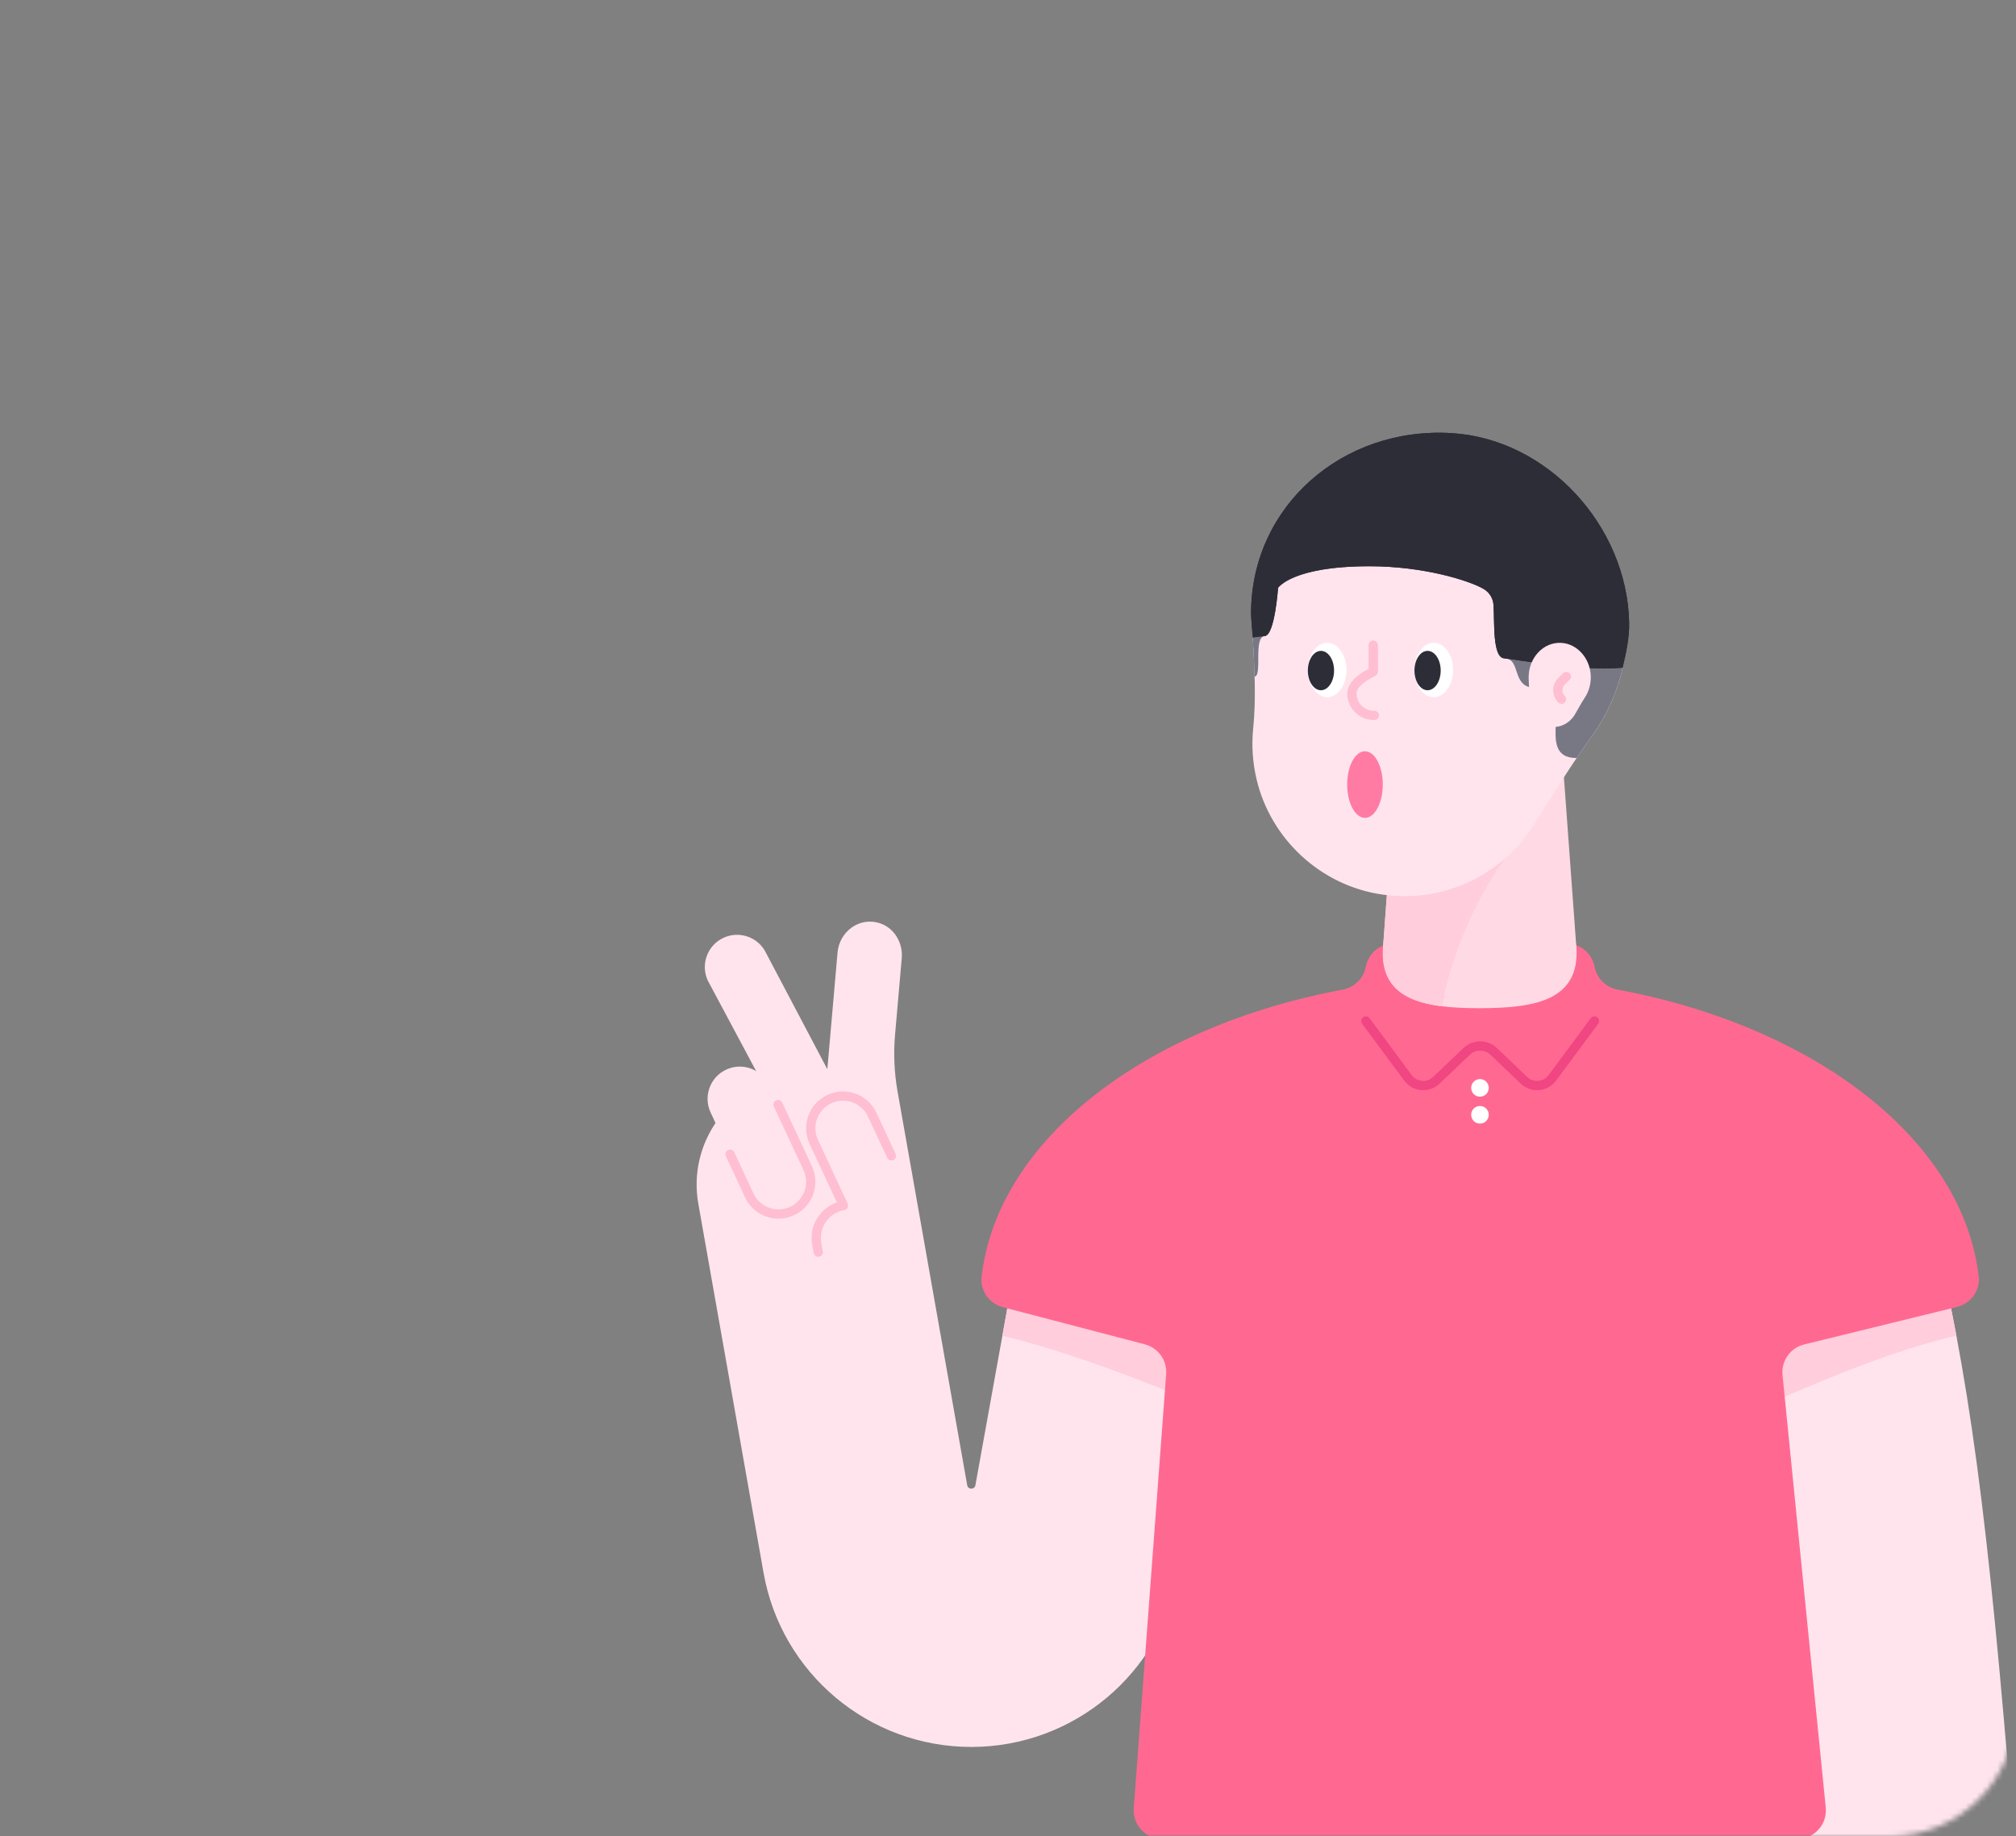 <svg width="382" height="348" viewBox="0 0 382 348" fill="none" xmlns="http://www.w3.org/2000/svg">
<rect x="0" y="0" width="382" height="348" fill="#808080" stroke="none"/>
<mask id="mask0" mask-type="alpha" maskUnits="userSpaceOnUse" x="0" y="0" width="382" height="348">
<path d="M382 324C382 337.255 371.255 348 358 348L24 348C10.745 348 2.95782e-05 337.255 2.84194e-05 324L2.19259e-06 24C1.03382e-06 10.745 10.745 1.93855e-06 24 7.79773e-07L358 -2.84194e-05C371.255 -2.95782e-05 382 10.745 382 24L382 324Z" fill="#F04682"/>
</mask>
<g mask="url(#mask0)">
<path d="M365.698 230.099L323.654 230.814C331.001 263.201 325.263 298.15 329.731 348.487H381.532C381.464 347.646 381.41 346.803 381.395 345.959C376.656 287.326 373.189 260.506 365.698 230.099Z" fill="#FFE4EE"/>
<path d="M223.406 298.037L232.077 249.028L192.153 240.83L184.823 281.459C184.668 282.325 183.424 282.323 183.27 281.457L170.069 206.811C169.444 203.267 169.286 199.655 169.6 196.068L170.867 181.585C171.117 178.722 169.502 175.892 166.779 174.977C162.779 173.631 159.043 176.618 158.703 180.48L156.766 202.618L145.193 180.672C143.766 177.616 140.134 176.296 137.079 177.721C134.021 179.146 132.698 182.782 134.126 185.842L144.555 205.36C135.899 209.109 130.609 218.416 132.321 228.113L144.677 298.029C148.052 317.127 164.648 331.049 184.043 331.049C203.433 331.049 220.029 317.134 223.406 298.037Z" fill="#FFE4EE"/>
<path d="M141.977 226.532L134.646 210.812C133.221 207.754 134.544 204.12 137.599 202.695C140.657 201.27 144.29 202.593 145.715 205.648L153.047 221.369C154.472 224.426 153.149 228.06 150.094 229.485C147.036 230.911 143.403 229.59 141.977 226.532Z" fill="#FFE4EE"/>
<path d="M147.43 209.323L153.047 221.372C154.473 224.429 153.15 228.063 150.094 229.488C147.037 230.914 143.403 229.591 141.978 226.535L138.338 218.731" stroke="#FFBED2" stroke-width="1.759" stroke-miterlimit="10" stroke-linecap="round" stroke-linejoin="round"/>
<path d="M168.909 219.039L165.269 211.234C163.844 208.176 160.21 206.853 157.153 208.281C154.095 209.706 152.772 213.34 154.2 216.397L159.818 228.446C156.423 229.046 154.157 232.282 154.755 235.675L155.038 237.288" stroke="#FFBED2" stroke-width="1.759" stroke-miterlimit="10" stroke-linecap="round" stroke-linejoin="round"/>
<path d="M228.951 266.698L232.077 249.027L192.152 240.829L189.933 253.117C202.712 256.243 215.755 261.357 228.951 266.698Z" fill="#FFCDDC"/>
<path d="M368 239.913L327.456 248.193C328.777 254.485 330.063 260.944 331.307 267.656C344.662 261.836 357.85 256.092 370.709 253.116C369.867 248.639 368.968 244.272 368 239.913Z" fill="#FFCDDC"/>
<path d="M216.938 254.754C219.466 255.416 221.162 257.79 220.968 260.398L214.827 342.669C214.593 345.81 217.078 348.49 220.23 348.49H340.561C343.766 348.49 346.269 345.722 345.951 342.535L337.758 260.577C337.489 257.893 339.236 255.42 341.856 254.778L370.819 247.668C373.439 247.026 375.248 244.545 374.932 241.867C371.888 215.943 343.909 194.519 306.538 187.538C304.326 187.124 302.57 185.436 302.147 183.226C301.789 181.348 300.483 179.752 298.671 179.144C286.527 175.056 274.39 175.06 262.267 179.144C260.456 179.754 259.15 181.348 258.791 183.226C258.371 185.438 256.615 187.126 254.4 187.54C216.997 194.528 189.004 215.984 186 241.935C185.692 244.583 187.457 247.043 190.036 247.717L216.938 254.754Z" fill="#FF6991"/>
<path d="M302.128 193.482L294.131 204.27C292.849 206.001 290.342 206.216 288.784 204.729L283.03 199.243C281.596 197.876 279.343 197.876 277.909 199.243L272.154 204.731C270.597 206.216 268.088 206.001 266.807 204.272L258.811 193.485" stroke="#F04682" stroke-width="1.759" stroke-miterlimit="10" stroke-linecap="round" stroke-linejoin="round"/>
<path d="M280.429 207.824C281.351 207.824 282.098 207.077 282.098 206.155C282.098 205.234 281.351 204.487 280.429 204.487C279.508 204.487 278.761 205.234 278.761 206.155C278.761 207.077 279.508 207.824 280.429 207.824Z" fill="white"/>
<path d="M280.429 212.923C281.351 212.923 282.098 212.176 282.098 211.254C282.098 210.333 281.351 209.586 280.429 209.586C279.508 209.586 278.761 210.333 278.761 211.254C278.761 212.176 279.508 212.923 280.429 212.923Z" fill="white"/>
<path d="M295.835 140.456H264.923L262.139 178.494C260.871 189.404 269.397 191.053 280.379 191.053C291.361 191.053 299.887 189.402 298.62 178.494L295.835 140.456Z" fill="#FFDAE4"/>
<path d="M288.77 158.889C282.926 163.527 275.031 179.126 273.307 190.699C266.902 189.918 262.387 187.586 262.035 181.347C262.052 180.172 262.08 179.214 262.118 178.702C262.127 178.631 262.129 178.565 262.138 178.493L263.505 159.802L288.77 158.889Z" fill="#FFCDDC"/>
<path d="M237.312 118.775C237.312 98.578 254.172 82.319 274.585 83.307C292.689 84.182 307.515 99.094 308.301 117.202C308.661 125.521 306.146 133.226 301.676 139.435C297.716 144.935 294.161 150.703 290.527 156.423C284.713 165.574 273.891 171.226 261.913 169.515C250.334 167.864 240.766 159.045 238.095 147.658C237.327 144.381 237.148 141.186 237.453 138.135C238.031 132.377 237.711 126.584 237.372 120.808C237.331 120.136 237.312 119.457 237.312 118.775Z" fill="#FFE4EE"/>
<path d="M271.677 132.12C273.699 132.12 275.338 129.813 275.338 126.967C275.338 124.121 273.699 121.814 271.677 121.814C269.655 121.814 268.015 124.121 268.015 126.967C268.015 129.813 269.655 132.12 271.677 132.12Z" fill="white"/>
<path d="M270.503 130.801C271.876 130.801 272.989 129.131 272.989 127.071C272.989 125.011 271.876 123.341 270.503 123.341C269.13 123.341 268.017 125.011 268.017 127.071C268.017 129.131 269.13 130.801 270.503 130.801Z" fill="#2D2D37"/>
<path d="M251.473 132.12C253.495 132.12 255.135 129.813 255.135 126.967C255.135 124.121 253.495 121.814 251.473 121.814C249.451 121.814 247.812 124.121 247.812 126.967C247.812 129.813 249.451 132.12 251.473 132.12Z" fill="white"/>
<path d="M250.3 130.801C251.672 130.801 252.785 129.131 252.785 127.071C252.785 125.011 251.672 123.341 250.3 123.341C248.927 123.341 247.814 125.011 247.814 127.071C247.814 129.131 248.927 130.801 250.3 130.801Z" fill="#2D2D37"/>
<path d="M239.658 120.517L237.373 120.818C237.518 123.278 237.654 125.742 237.722 128.205C237.722 128.205 237.722 128.205 237.725 128.205C239.24 128.149 237.43 120.686 239.658 120.545" fill="#787885"/>
<path d="M285.124 124.794C288.271 124.794 286.321 130.352 290.914 130.352C299.362 130.352 290.238 143.649 298.745 143.649C299.701 142.232 300.674 140.826 301.674 139.437C304.414 135.633 306.415 131.263 307.476 126.539C307.476 126.541 307.476 126.543 307.474 126.545C301.89 127.085 293.782 126.093 285.124 124.768" fill="#787885"/>
<path d="M237.31 118.775C237.31 98.413 254.448 82.054 275.087 83.335C293.283 84.463 307.868 99.646 308.323 117.87C308.397 120.857 308.099 123.757 307.476 126.537C308.099 123.757 308.773 120.857 308.698 117.87C308.244 99.644 293.285 83.204 275.089 82.076C254.45 80.796 237.057 95.895 237.057 116.259C237.057 116.942 237.334 120.138 237.372 120.81C237.372 120.814 237.372 120.816 237.372 120.821C237.372 120.816 237.372 120.814 237.372 120.81C237.33 120.136 237.31 119.457 237.31 118.775Z" fill="#2D2D37"/>
<path d="M279.873 110.378C277.101 108.758 269.701 106.07 259.479 106.07C244.849 106.07 243.432 110.16 243.432 110.16C243.432 110.16 243.417 110.235 243.398 110.344C245.258 109.132 249.681 107.301 259.479 107.301C269.701 107.301 278.358 109.989 281.129 111.609C281.146 111.619 281.159 111.634 281.176 111.643C280.856 111.131 280.412 110.696 279.873 110.378Z" fill="#2D2D37"/>
<path d="M282.993 114.59C283.228 117.923 282.744 124.766 285.125 124.766C293.781 126.091 301.891 127.083 307.475 126.543C307.475 126.541 307.475 126.539 307.477 126.537C308.1 123.759 308.401 120.857 308.324 117.87C307.869 99.644 293.284 84.463 275.088 83.335C254.449 82.054 237.312 98.413 237.312 118.774C237.312 119.457 237.333 120.136 237.371 120.808C237.371 120.812 237.371 120.814 237.371 120.819L239.657 120.518C241.553 120.398 242.174 111.392 242.174 111.392C242.174 111.392 242.479 110.942 243.399 110.344C243.42 110.236 243.433 110.161 243.433 110.161C243.433 110.161 244.85 106.071 259.48 106.071C269.703 106.071 277.1 108.759 279.874 110.379C280.414 110.694 280.857 111.13 281.177 111.644C282.225 112.28 282.906 113.366 282.993 114.59Z" fill="#2D2D37"/>
<path d="M242.173 111.394C242.173 111.394 244.847 107.304 259.479 107.304C269.702 107.304 278.358 109.992 281.13 111.612C282.207 112.241 282.903 113.346 282.99 114.592C283.225 117.925 282.74 124.768 285.122 124.768C293.778 126.093 301.888 127.085 307.472 126.545C308.097 123.765 308.769 120.861 308.694 117.872C308.24 99.646 293.281 83.206 275.085 82.078C254.446 80.797 237.053 95.897 237.053 116.261C237.053 116.944 237.33 120.14 237.368 120.812C237.368 120.816 237.368 120.818 237.368 120.823L239.654 120.522C241.552 120.398 242.173 111.394 242.173 111.394Z" fill="#2D2D37"/>
<path d="M289.656 128.355C289.656 124.636 292.451 121.643 295.835 121.824C298.837 121.984 301.295 124.73 301.423 128.065C301.483 129.597 301.066 131.016 300.324 132.16C299.667 133.173 299.078 134.234 298.476 135.288C297.512 136.973 295.717 138.014 293.733 137.699C291.813 137.393 290.228 135.77 289.786 133.675C289.658 133.071 289.628 132.484 289.679 131.921C289.775 130.86 289.722 129.793 289.666 128.731C289.658 128.605 289.656 128.481 289.656 128.355Z" fill="#FFE4EE"/>
<path d="M258.639 154.986C260.504 154.986 262.015 152.161 262.015 148.676C262.015 145.192 260.504 142.367 258.639 142.367C256.775 142.367 255.264 145.192 255.264 148.676C255.264 152.161 256.775 154.986 258.639 154.986Z" fill="#FF7BA4"/>
<path d="M260.416 135.569C258.124 135.625 256.221 133.813 256.164 131.522C256.108 129.23 259.317 127.805 260.211 127.269V122.264" stroke="#FFBED2" stroke-width="1.759" stroke-miterlimit="10" stroke-linecap="round" stroke-linejoin="round"/>
<path d="M296.792 128.205L295.874 129.122C294.944 130.052 294.944 131.563 295.874 132.495" stroke="#FFBED2" stroke-width="1.759" stroke-miterlimit="10" stroke-linecap="round" stroke-linejoin="round"/>
</g>
</svg>
